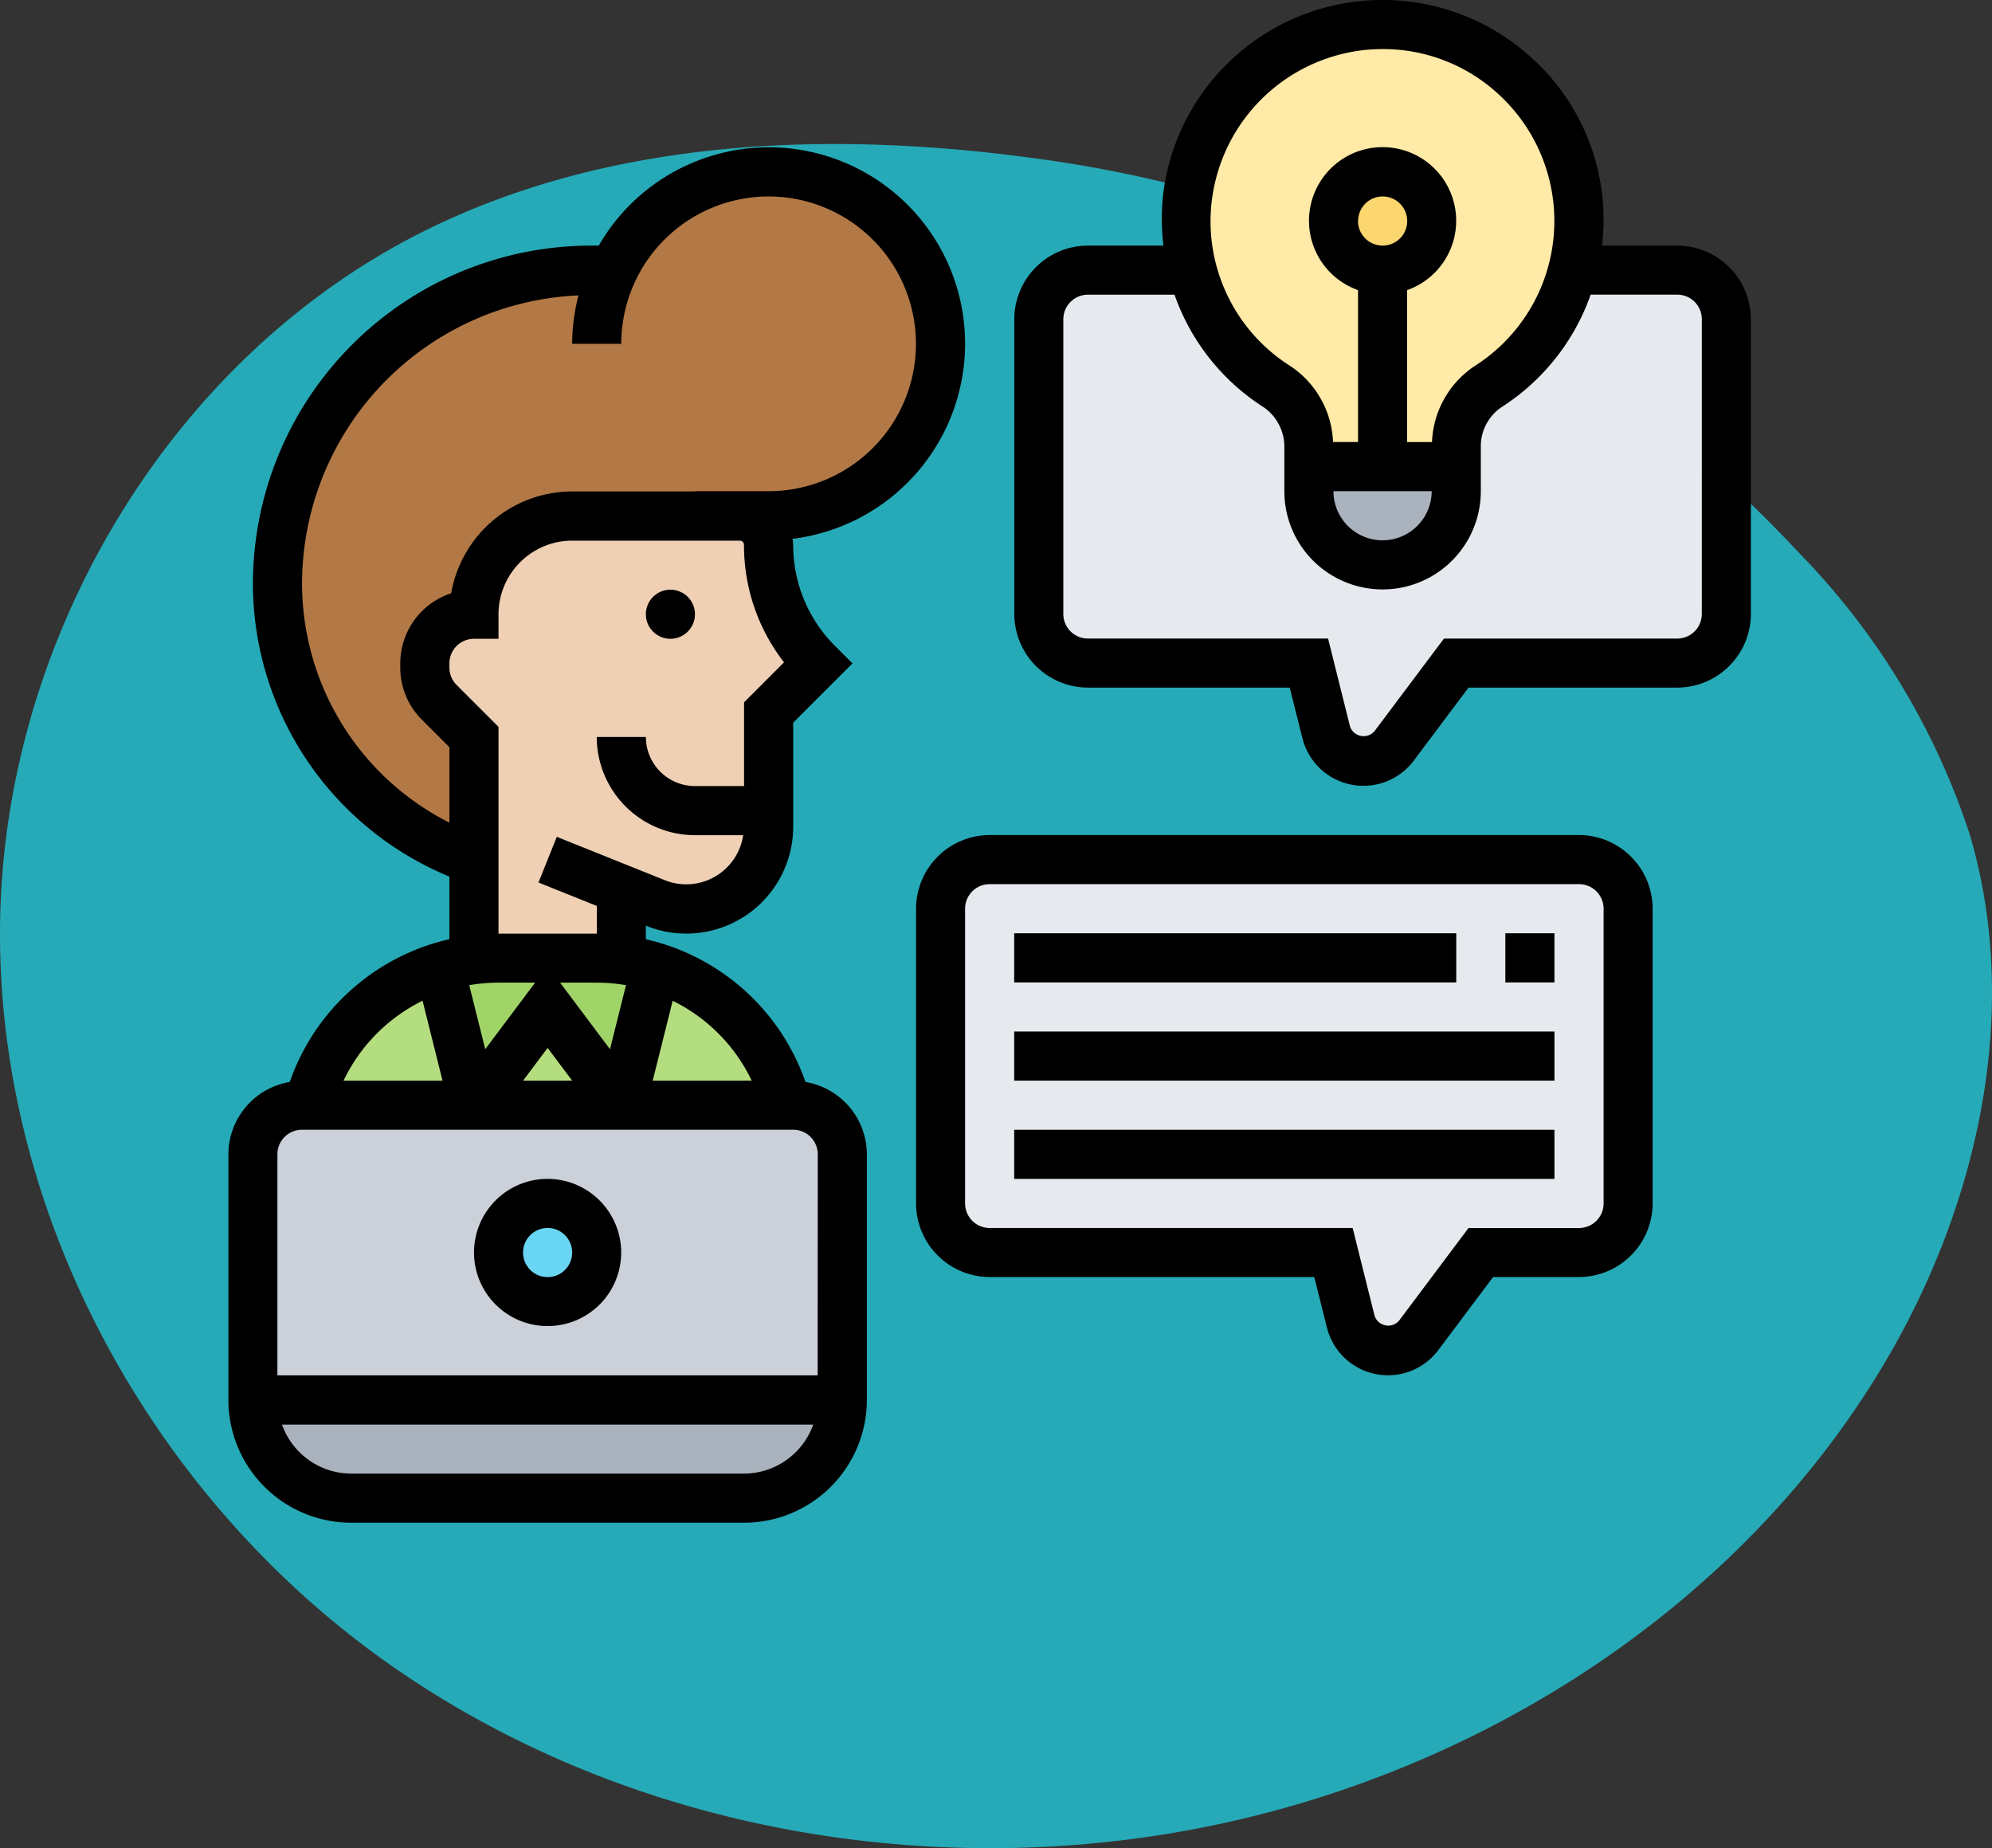<svg xmlns="http://www.w3.org/2000/svg" xmlns:xlink="http://www.w3.org/1999/xlink" width="78.5" height="72.824" viewBox="0 0 78.5 72.824">
  <rect x="0" y="0" width="78.5" height="72.824" fill="#333333" stroke="none"/>
  <defs>
    <clipPath id="clip-path">
      <rect id="Rectángulo_401173" data-name="Rectángulo 401173" width="60" height="60" transform="translate(249.263 6628.738)" fill="#fff" stroke="#707070" stroke-width="1"/>
    </clipPath>
  </defs>
  <g id="Grupo_1099311" data-name="Grupo 1099311" transform="translate(-240.263 -6628.738)">
    <path id="_12068" data-name="12068" d="M72.033,71.913c-8.038-1.11-16.53-.839-23.844,2.675C38.045,79.46,31.382,90.507,31.127,101.757s5.606,22.305,14.66,28.988,21,9.051,32.068,7.045c11.165-2.023,21.645-8.583,27.469-18.322,3.735-6.245,5.48-13.956,3.417-20.934a28.6,28.6,0,0,0-6.787-11.156A50.145,50.145,0,0,0,72.033,71.913Z" transform="translate(209.144 6563.081)" fill="#26aab7"/>
    <g id="Enmascarar_grupo_1098698" data-name="Enmascarar grupo 1098698" clip-path="url(#clip-path)">
      <g id="redaccion" transform="translate(248.295 6627.77)">
        <g id="Grupo_1099345" data-name="Grupo 1099345">
          <g id="Grupo_1099331" data-name="Grupo 1099331">
            <path id="Trazado_873488" data-name="Trazado 873488" d="M1.935,56.129H25.161A3.87,3.87,0,0,1,21.29,60H5.806A3.87,3.87,0,0,1,1.935,56.129Z" fill="#aab2bd"/>
          </g>
          <g id="Grupo_1099332" data-name="Grupo 1099332">
            <path id="Trazado_873489" data-name="Trazado 873489" d="M25.161,46.452v9.677H1.935V46.452a1.941,1.941,0,0,1,1.935-1.935H23.226A1.941,1.941,0,0,1,25.161,46.452Z" fill="#ccd1d9"/>
          </g>
          <g id="Grupo_1099333" data-name="Grupo 1099333">
            <circle id="Elipse_11591" data-name="Elipse 11591" cx="1.935" cy="1.935" r="1.935" transform="translate(11.613 48.387)" fill="#69d6f4"/>
          </g>
          <g id="Grupo_1099334" data-name="Grupo 1099334">
            <path id="Trazado_873490" data-name="Trazado 873490" d="M22.984,44.516H16.452l1.355-5.439A7.768,7.768,0,0,1,22.984,44.516Z" fill="#b4dd7f"/>
          </g>
          <g id="Grupo_1099335" data-name="Grupo 1099335">
            <path id="Trazado_873491" data-name="Trazado 873491" d="M13.548,40.645l2.9,3.871H10.645Z" fill="#b4dd7f"/>
          </g>
          <g id="Grupo_1099336" data-name="Grupo 1099336">
            <path id="Trazado_873492" data-name="Trazado 873492" d="M9.29,39.077l1.355,5.439H4.113A7.768,7.768,0,0,1,9.29,39.077Z" fill="#b4dd7f"/>
          </g>
          <g id="Grupo_1099337" data-name="Grupo 1099337">
            <path id="Trazado_873493" data-name="Trazado 873493" d="M13.548,40.645l-2.9,3.871L9.29,39.077a6.248,6.248,0,0,1,1.355-.29,6.331,6.331,0,0,1,.968-.068h3.871a6.331,6.331,0,0,1,.968.068,6.878,6.878,0,0,1,1.355.29l-1.355,5.439Z" fill="#a0d468"/>
          </g>
          <g id="Grupo_1099338" data-name="Grupo 1099338">
            <path id="Trazado_873494" data-name="Trazado 873494" d="M16.142,11.613a6.772,6.772,0,1,1,6.116,9.677H21.126v.01h-6.61a3.87,3.87,0,0,0-3.871,3.871,1.932,1.932,0,0,0-1.365.571,1.892,1.892,0,0,0-.571,1.365v.165a1.941,1.941,0,0,0,.571,1.374l1.365,1.365v4.839A11.522,11.522,0,0,1,2.9,23.961,12.357,12.357,0,0,1,15.252,11.613Z" fill="#b27946"/>
          </g>
          <g id="Grupo_1099339" data-name="Grupo 1099339">
            <path id="Trazado_873495" data-name="Trazado 873495" d="M16.452,36.01v2.777a6.331,6.331,0,0,0-.968-.068H11.613a6.331,6.331,0,0,0-.968.068V30.01L9.281,28.645a1.941,1.941,0,0,1-.571-1.374v-.165a1.892,1.892,0,0,1,.571-1.365,1.932,1.932,0,0,1,1.365-.571A3.87,3.87,0,0,1,14.516,21.3h6.61a1.128,1.128,0,0,1,1.132,1.132,6.615,6.615,0,0,0,1.935,4.674l-1.935,1.935v4.5a3.274,3.274,0,0,1-.948,2.294,3.253,3.253,0,0,1-3.5.716Z" fill="#f0d0b4"/>
          </g>
          <g id="Grupo_1099340" data-name="Grupo 1099340">
            <path id="Trazado_873496" data-name="Trazado 873496" d="M56.129,36.774V48.387a1.941,1.941,0,0,1-1.935,1.935H50.323l-2.448,3.271a1.519,1.519,0,0,1-2.681-.542l-.677-2.729H30.968a1.941,1.941,0,0,1-1.935-1.935V36.774a1.941,1.941,0,0,1,1.935-1.935H54.194A1.941,1.941,0,0,1,56.129,36.774Z" fill="#e6e9ed"/>
          </g>
          <g id="Grupo_1099341" data-name="Grupo 1099341">
            <path id="Trazado_873497" data-name="Trazado 873497" d="M60,13.548V25.161A1.941,1.941,0,0,1,58.065,27.1h-8.71l-2.448,3.271a1.519,1.519,0,0,1-2.681-.542L43.548,27.1h-8.71A1.941,1.941,0,0,1,32.9,25.161V13.548a1.941,1.941,0,0,1,1.935-1.935H58.065A1.941,1.941,0,0,1,60,13.548Z" fill="#e6e9ed"/>
          </g>
          <g id="Grupo_1099342" data-name="Grupo 1099342">
            <path id="Trazado_873498" data-name="Trazado 873498" d="M49.355,19.355v.968a2.9,2.9,0,0,1-5.806,0v-.968h5.806Z" fill="#aab2bd"/>
          </g>
          <g id="Grupo_1099343" data-name="Grupo 1099343">
            <path id="Trazado_873499" data-name="Trazado 873499" d="M53.952,11.613a7.741,7.741,0,0,1-3.319,4.577,2.832,2.832,0,0,0-1.277,2.4v.765H43.548v-.726A2.866,2.866,0,0,0,42.29,16.2a7.742,7.742,0,0,1-3.339-4.587,7.884,7.884,0,0,1-.174-2.952A7.741,7.741,0,0,1,54.194,9.677,7.973,7.973,0,0,1,53.952,11.613Z" fill="#ffeaa7"/>
          </g>
          <g id="Grupo_1099344" data-name="Grupo 1099344">
            <circle id="Elipse_11592" data-name="Elipse 11592" cx="1.935" cy="1.935" r="1.935" transform="translate(44.516 7.742)" fill="#fcd770"/>
          </g>
        </g>
        <g id="Grupo_1099346" data-name="Grupo 1099346">
          <path id="Trazado_873500" data-name="Trazado 873500" d="M13.548,47.419a2.9,2.9,0,1,0,2.9,2.9A2.907,2.907,0,0,0,13.548,47.419Zm0,3.871a.968.968,0,1,1,.968-.968A.968.968,0,0,1,13.548,51.29Z"/>
          <circle id="Elipse_11593" data-name="Elipse 11593" cx="0.968" cy="0.968" r="0.968" transform="translate(17.419 24.203)"/>
          <path id="Trazado_873501" data-name="Trazado 873501" d="M54.194,33.871H30.968a2.907,2.907,0,0,0-2.9,2.9V48.387a2.907,2.907,0,0,0,2.9,2.9H43.76l.5,1.994a2.479,2.479,0,0,0,4.388.885l2.159-2.879h3.387a2.907,2.907,0,0,0,2.9-2.9V36.774A2.907,2.907,0,0,0,54.194,33.871Zm.968,14.516a.968.968,0,0,1-.968.968H49.839L47.1,53.008a.566.566,0,0,1-.963-.194l-.864-3.46h-14.3A.968.968,0,0,1,30,48.387V36.774a.968.968,0,0,1,.968-.968H54.194a.968.968,0,0,1,.968.968Z"/>
          <path id="Trazado_873502" data-name="Trazado 873502" d="M58.065,10.645H55.1A8.587,8.587,0,0,0,52.252,3.18,8.71,8.71,0,0,0,37.815,8.536a8.936,8.936,0,0,0,0,2.109H34.839a2.907,2.907,0,0,0-2.9,2.9V25.161a2.907,2.907,0,0,0,2.9,2.9h7.954l.5,1.994a2.479,2.479,0,0,0,4.388.885l2.159-2.879h8.226a2.907,2.907,0,0,0,2.9-2.9V13.548A2.907,2.907,0,0,0,58.065,10.645ZM39.735,8.781a6.8,6.8,0,0,1,5.923-5.833,7.019,7.019,0,0,1,.8-.046,6.694,6.694,0,0,1,4.5,1.721,6.771,6.771,0,0,1-.852,10.752A3.773,3.773,0,0,0,48.4,18.387h-.98V12.4a2.9,2.9,0,1,0-1.935,0v5.985H44.5a3.772,3.772,0,0,0-1.693-3,6.746,6.746,0,0,1-3.074-6.6Zm8.652,11.541a1.935,1.935,0,1,1-3.871,0Zm-2.9-10.645a.968.968,0,1,1,.968.968A.968.968,0,0,1,45.484,9.677ZM59.032,25.161a.968.968,0,0,1-.968.968H48.871l-2.74,3.653a.566.566,0,0,1-.963-.194l-.864-3.46H34.839a.968.968,0,0,1-.968-.968V13.548a.968.968,0,0,1,.968-.968h3.414a8.651,8.651,0,0,0,3.514,4.435,1.9,1.9,0,0,1,.814,1.613v1.694a3.871,3.871,0,1,0,7.742,0V18.589A1.864,1.864,0,0,1,51.157,17a8.678,8.678,0,0,0,3.495-4.422h3.413a.968.968,0,0,1,.968.968Z"/>
          <path id="Trazado_873503" data-name="Trazado 873503" d="M51.29,37.742h1.935v1.935H51.29Z"/>
          <path id="Trazado_873504" data-name="Trazado 873504" d="M31.935,37.742H49.355v1.935H31.935Z"/>
          <path id="Trazado_873505" data-name="Trazado 873505" d="M31.935,41.613h21.29v1.935H31.935Z"/>
          <path id="Trazado_873506" data-name="Trazado 873506" d="M31.935,45.484h21.29v1.935H31.935Z"/>
          <path id="Trazado_873507" data-name="Trazado 873507" d="M30,14.516a7.735,7.735,0,0,0-14.437-3.87h-.315A13.334,13.334,0,0,0,1.935,23.962,12.5,12.5,0,0,0,9.677,35.507v2.468A8.7,8.7,0,0,0,3.387,43.6,2.9,2.9,0,0,0,.968,46.452v9.677a4.844,4.844,0,0,0,4.839,4.839H21.29a4.844,4.844,0,0,0,4.839-4.839V46.452A2.9,2.9,0,0,0,23.71,43.6a8.7,8.7,0,0,0-6.29-5.623v-.536l.025.011a4.213,4.213,0,0,0,5.781-3.908v-4.1l2.336-2.336-.684-.684a5.608,5.608,0,0,1-1.652-3.989A2.15,2.15,0,0,0,23.2,22.2,7.751,7.751,0,0,0,30,14.516ZM16.637,39.787l-.631,2.523L14.04,39.687h1.444A6.79,6.79,0,0,1,16.637,39.787Zm-2.121,3.762H12.581l.968-1.29ZM11.09,42.31l-.631-2.523a6.778,6.778,0,0,1,1.153-.1h1.445ZM8.62,40.4l.787,3.148h-3.9A6.755,6.755,0,0,1,8.62,40.4ZM21.29,59.032H5.806A2.9,2.9,0,0,1,3.081,57.1H24.015A2.9,2.9,0,0,1,21.29,59.032Zm2.9-3.871H2.9v-8.71a.968.968,0,0,1,.968-.968H23.226a.968.968,0,0,1,.968.968Zm-2.6-11.613h-3.9l.787-3.147A6.752,6.752,0,0,1,21.591,43.548Zm-.3-14.907v3.3H19.355a1.937,1.937,0,0,1-1.935-1.935H15.484a3.875,3.875,0,0,0,3.871,3.871h1.9a2.269,2.269,0,0,1-3.09,1.772L13.91,33.941l-.722,1.8,2.3.924v1.092H11.613V29.609L9.961,27.957a.974.974,0,0,1-.284-.684v-.166a.968.968,0,0,1,.968-.968h.968v-.968a2.907,2.907,0,0,1,2.9-2.9h6.608a.166.166,0,0,1,.166.166,7.515,7.515,0,0,0,1.577,4.629Zm.968-8.319h-2.9v.01H14.516a4.847,4.847,0,0,0-4.768,4.012,2.909,2.909,0,0,0-2.006,2.762v.166a2.886,2.886,0,0,0,.851,2.053L9.677,30.41v2.972a10.563,10.563,0,0,1-5.806-9.42A11.388,11.388,0,0,1,14.764,12.607a7.717,7.717,0,0,0-.248,1.909h1.935a5.806,5.806,0,1,1,5.806,5.806Z"/>
        </g>
      </g>
    </g>
  </g>
</svg>
